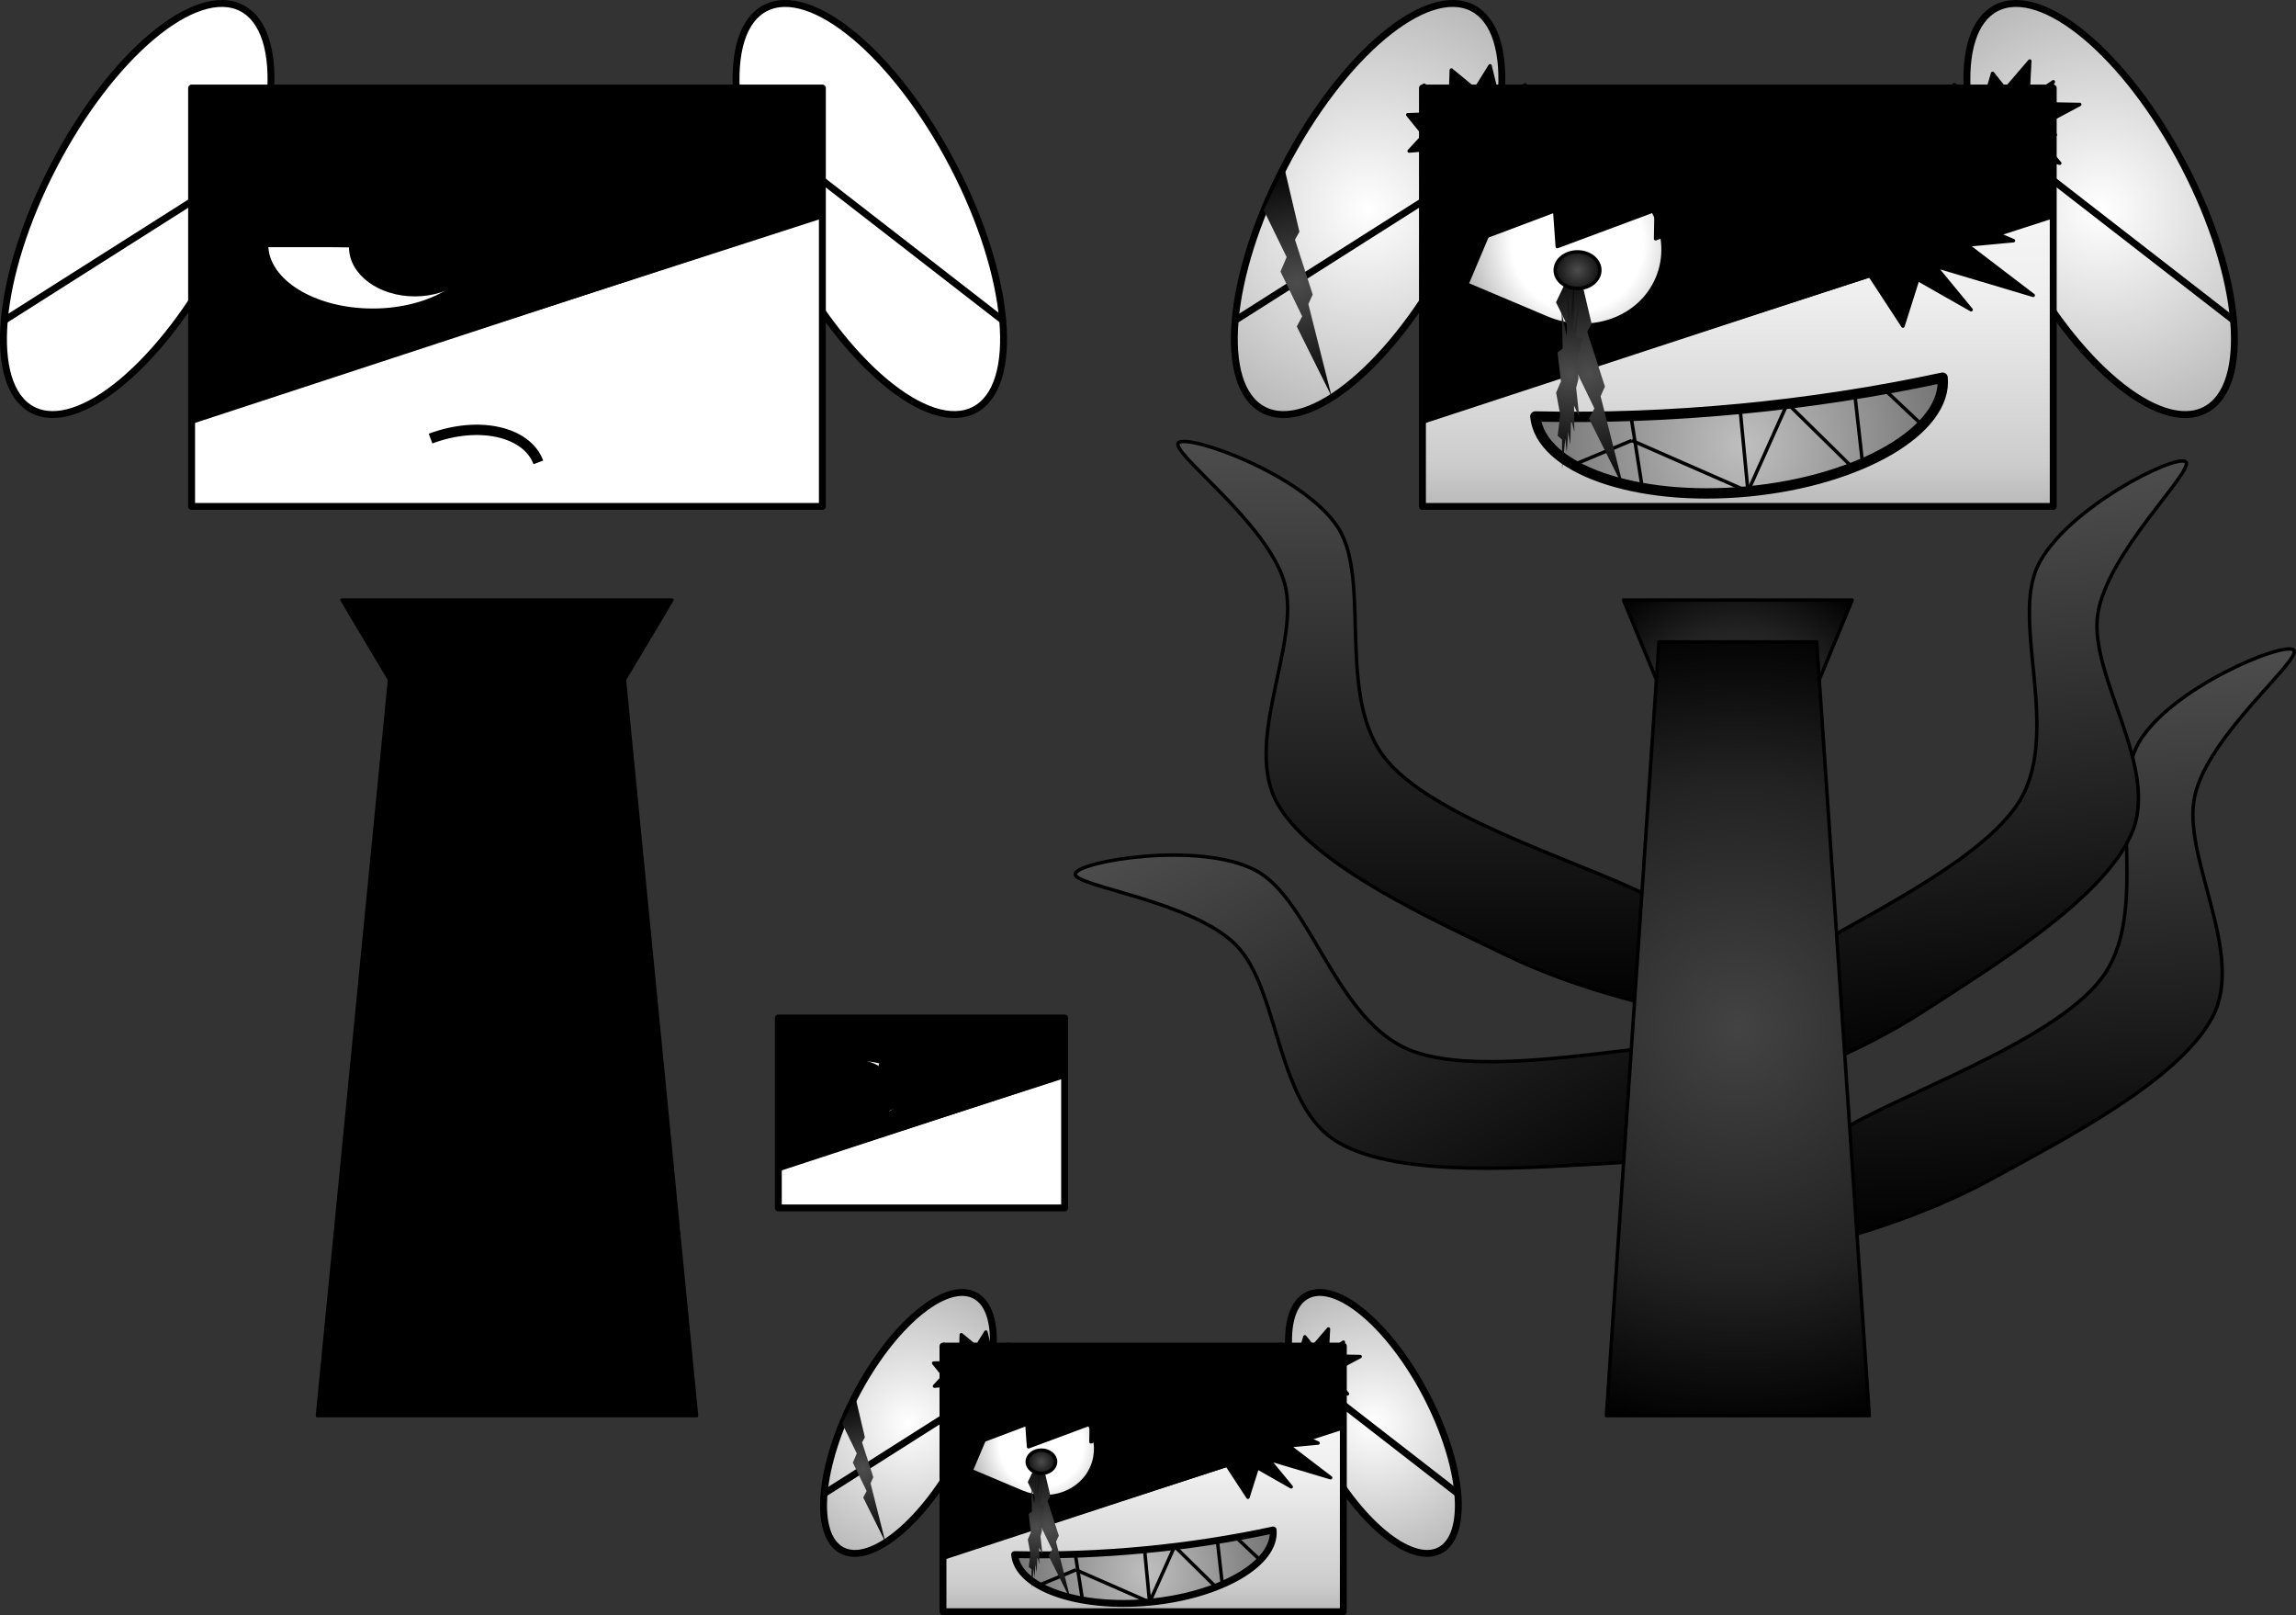 <svg version="1.1" xmlns="http://www.w3.org/2000/svg" xmlns:xlink="http://www.w3.org/1999/xlink" width="665.073" height="467.724" viewBox="0,0,665.073,467.724"><rect x="0" y="0" width="665.073" height="467.724" fill="#333333" stroke="none"/><defs><linearGradient x1="609.3" y1="159.047" x2="617.831" y2="324.804" gradientUnits="userSpaceOnUse" id="color-1"><stop offset="0" stop-color="#4d4d4d"/><stop offset="1" stop-color="#000000"/></linearGradient><linearGradient x1="255.918" y1="223.951" x2="336.265" y2="369.177" gradientUnits="userSpaceOnUse" id="color-2"><stop offset="0" stop-color="#4d4d4d"/><stop offset="1" stop-color="#000000"/></linearGradient><linearGradient x1="577.986" y1="104.531" x2="598.634" y2="269.225" gradientUnits="userSpaceOnUse" id="color-3"><stop offset="0" stop-color="#4d4d4d"/><stop offset="1" stop-color="#000000"/></linearGradient><linearGradient x1="285.968" y1="99.058" x2="285.967" y2="265.031" gradientUnits="userSpaceOnUse" id="color-4"><stop offset="0" stop-color="#4d4d4d"/><stop offset="1" stop-color="#000000"/></linearGradient><radialGradient cx="553.26" cy="31.738" r="71.018" fx="553.26" fy="31.738" gradientUnits="userSpaceOnUse" id="color-5"><stop offset="0" stop-color="#ffffff"/><stop offset="1" stop-color="#b3b3b3"/></radialGradient><radialGradient cx="341.062" cy="31.738" r="71.018" fx="341.062" fy="31.738" gradientUnits="userSpaceOnUse" id="color-6"><stop offset="0" stop-color="#ffffff"/><stop offset="1" stop-color="#b3b3b3"/></radialGradient><radialGradient cx="448.166" cy="185.016" r="51.969" fx="448.166" fy="185.016" gradientUnits="userSpaceOnUse" id="color-7"><stop offset="0" stop-color="#434343"/><stop offset="0.61" stop-color="#222222"/><stop offset="1" stop-color="#000000"/></radialGradient><radialGradient cx="448.166" cy="269.13" r="118.33" fx="448.166" fy="269.13" gradientUnits="userSpaceOnUse" id="color-8"><stop offset="0" stop-color="#434343"/><stop offset="0.61" stop-color="#222222"/><stop offset="1" stop-color="#000000"/></radialGradient><linearGradient x1="356.808" y1="-3.303" x2="356.808" y2="117.864" gradientUnits="userSpaceOnUse" id="color-9"><stop offset="0" stop-color="#ffffff"/><stop offset="0.49" stop-color="#efefef"/><stop offset="0.9" stop-color="#cccccc"/><stop offset="1" stop-color="#b9b9b9"/><stop offset="1" stop-color="#737373"/></linearGradient><radialGradient cx="401.731" cy="42.056" r="34.037" fx="401.731" fy="42.056" gradientUnits="userSpaceOnUse" id="color-10"><stop offset="0" stop-color="#ffffff"/><stop offset="0.56" stop-color="#ffffff"/><stop offset="1" stop-color="#b3b3b3"/></radialGradient><radialGradient cx="320.342" cy="53.012" r="34.482" fx="320.342" fy="53.012" gradientUnits="userSpaceOnUse" id="color-11"><stop offset="0" stop-color="#4d4d4d"/><stop offset="1" stop-color="#000000"/></radialGradient><radialGradient cx="449.797" cy="99.855" r="60.822" fx="449.797" fy="99.855" gradientUnits="userSpaceOnUse" id="color-12"><stop offset="0" stop-color="#bfbfbf"/><stop offset="1" stop-color="#737373"/></radialGradient><radialGradient cx="404.992" cy="79.676" r="34.482" fx="404.992" fy="79.676" gradientUnits="userSpaceOnUse" id="color-13"><stop offset="0" stop-color="#4d4d4d"/><stop offset="1" stop-color="#000000"/></radialGradient><radialGradient cx="399.348" cy="79.675" r="27.577" fx="399.348" fy="79.675" gradientUnits="userSpaceOnUse" id="color-14"><stop offset="0" stop-color="#4d4d4d"/><stop offset="1" stop-color="#000000"/></radialGradient><radialGradient cx="401.732" cy="49.447" r="8.357" fx="401.732" fy="49.447" gradientUnits="userSpaceOnUse" id="color-15"><stop offset="0" stop-color="#4d4d4d"/><stop offset="1" stop-color="#000000"/></radialGradient><radialGradient cx="342.609" cy="383.271" r="45.076" fx="342.609" fy="383.271" gradientUnits="userSpaceOnUse" id="color-16"><stop offset="0" stop-color="#ffffff"/><stop offset="1" stop-color="#b3b3b3"/></radialGradient><radialGradient cx="207.925" cy="383.271" r="45.076" fx="207.925" fy="383.271" gradientUnits="userSpaceOnUse" id="color-17"><stop offset="0" stop-color="#ffffff"/><stop offset="1" stop-color="#b3b3b3"/></radialGradient><linearGradient x1="217.919" y1="361.03" x2="217.919" y2="437.936" gradientUnits="userSpaceOnUse" id="color-18"><stop offset="0" stop-color="#ffffff"/><stop offset="0.49" stop-color="#efefef"/><stop offset="0.9" stop-color="#cccccc"/><stop offset="1" stop-color="#b9b9b9"/><stop offset="1" stop-color="#737373"/></linearGradient><radialGradient cx="246.432" cy="389.82" r="21.604" fx="246.432" fy="389.82" gradientUnits="userSpaceOnUse" id="color-19"><stop offset="0" stop-color="#ffffff"/><stop offset="0.56" stop-color="#ffffff"/><stop offset="1" stop-color="#b3b3b3"/></radialGradient><radialGradient cx="194.773" cy="396.773" r="21.886" fx="194.773" fy="396.773" gradientUnits="userSpaceOnUse" id="color-20"><stop offset="0" stop-color="#4d4d4d"/><stop offset="1" stop-color="#000000"/></radialGradient><radialGradient cx="276.94" cy="426.506" r="38.604" fx="276.94" fy="426.506" gradientUnits="userSpaceOnUse" id="color-21"><stop offset="0" stop-color="#bfbfbf"/><stop offset="1" stop-color="#737373"/></radialGradient><radialGradient cx="248.502" cy="413.697" r="21.886" fx="248.502" fy="413.697" gradientUnits="userSpaceOnUse" id="color-22"><stop offset="0" stop-color="#4d4d4d"/><stop offset="1" stop-color="#000000"/></radialGradient><radialGradient cx="244.92" cy="413.697" r="17.504" fx="244.92" fy="413.697" gradientUnits="userSpaceOnUse" id="color-23"><stop offset="0" stop-color="#4d4d4d"/><stop offset="1" stop-color="#000000"/></radialGradient><radialGradient cx="246.433" cy="394.511" r="5.304" fx="246.433" fy="394.511" gradientUnits="userSpaceOnUse" id="color-24"><stop offset="0" stop-color="#4d4d4d"/><stop offset="1" stop-color="#000000"/></radialGradient></defs><g transform="translate(55.229,28.788)"><g data-paper-data="{&quot;isPaintingLayer&quot;:true}" fill-rule="evenodd" stroke-miterlimit="10" stroke-dasharray="" stroke-dashoffset="0" style="mix-blend-mode: normal"><path d="M457.899,318.524c2.13,-5.545 3.038,-8.461 18.948,-19.094c15.911,-10.633 61.935,-25.836 76.516,-44.705c14.581,-18.869 1.671,-52.63 10.97,-68.51c9.299,-15.88 42.125,-29.347 44.824,-26.768c2.7,2.579 -24.707,24.524 -28.627,42.24c-3.92,17.717 14.878,45.59 5.108,64.06c-9.77,18.471 -43.465,35.605 -63.728,46.764c-20.262,11.159 -47.178,19.189 -57.846,20.191c-10.669,1.002 -8.296,-8.633 -6.166,-14.179z" fill="url(#color-1)" stroke="none" stroke-width="1" stroke-linecap="square" stroke-linejoin="miter"/><path d="M457.899,318.524c2.13,-5.545 3.038,-8.461 18.948,-19.094c15.911,-10.633 61.935,-25.836 76.516,-44.705c14.581,-18.869 1.671,-52.63 10.97,-68.51c9.299,-15.88 42.125,-29.347 44.824,-26.768c2.7,2.579 -24.707,24.524 -28.627,42.24c-3.92,17.717 14.878,45.59 5.108,64.06c-9.77,18.471 -43.465,35.605 -63.728,46.764c-20.262,11.159 -47.178,19.189 -57.846,20.191c-10.669,1.002 -8.296,-8.633 -6.166,-14.179z" fill="none" stroke="#000000" stroke-width="1" stroke-linecap="butt" stroke-linejoin="round"/><path d="M468.72,279.333c4.739,3.582 11.844,10.508 2.258,15.295c-9.587,4.787 -36.679,12.193 -59.778,13.426c-23.098,1.234 -60.758,4.493 -78.812,-6.025c-18.054,-10.518 -16.825,-44.114 -29.514,-57.083c-12.69,-12.969 -47.552,-17.117 -46.623,-20.733c0.929,-3.616 35.912,-9.529 52.198,-0.962c16.286,8.567 23.166,44.05 45.515,52.364c22.349,8.314 69.455,-3.1 88.581,-2.481c19.126,0.619 21.437,2.615 26.176,6.197z" fill="url(#color-2)" stroke="none" stroke-width="1" stroke-linecap="square" stroke-linejoin="miter"/><path d="M468.72,279.333c4.739,3.582 11.844,10.508 2.258,15.295c-9.587,4.787 -36.679,12.193 -59.778,13.426c-23.098,1.234 -60.758,4.493 -78.812,-6.025c-18.054,-10.518 -16.825,-44.114 -29.514,-57.083c-12.69,-12.969 -47.552,-17.117 -46.623,-20.733c0.929,-3.616 35.912,-9.529 52.198,-0.962c16.286,8.567 23.166,44.05 45.515,52.364c22.349,8.314 69.455,-3.1 88.581,-2.481c19.126,0.619 21.437,2.615 26.176,6.197z" fill="none" stroke="#000000" stroke-width="1" stroke-linecap="butt" stroke-linejoin="round"/><path d="M438.663,274.673c1.719,-5.687 2.41,-8.661 17.5,-20.431c15.09,-11.77 59.879,-30.303 73.04,-50.19c13.161,-19.887 -2.187,-52.614 5.924,-69.133c8.112,-16.519 39.864,-32.354 42.746,-29.98c2.881,2.374 -22.846,26.268 -25.458,44.225c-2.612,17.957 18.177,44.38 9.786,63.517c-8.392,19.137 -40.743,38.694 -60.135,51.308c-19.392,12.614 -45.648,22.593 -56.215,24.374c-10.567,1.781 -8.907,-8.003 -7.188,-13.69z" fill="url(#color-3)" stroke="none" stroke-width="1" stroke-linecap="square" stroke-linejoin="miter"/><path d="M438.663,274.673c1.719,-5.687 2.41,-8.661 17.5,-20.431c15.09,-11.77 59.879,-30.303 73.04,-50.19c13.161,-19.887 -2.187,-52.614 5.924,-69.133c8.112,-16.519 39.864,-32.354 42.746,-29.98c2.881,2.374 -22.846,26.268 -25.458,44.225c-2.612,17.957 18.177,44.38 9.786,63.517c-8.392,19.137 -40.743,38.694 -60.135,51.308c-19.392,12.614 -45.648,22.593 -56.215,24.374c-10.567,1.781 -8.907,-8.003 -7.188,-13.69z" fill="none" stroke="#000000" stroke-width="1" stroke-linecap="butt" stroke-linejoin="round"/><path d="M445.362,250.539c2.413,5.428 5.277,14.929 -5.429,14.477c-10.706,-0.452 -37.998,-7.088 -58.806,-17.191c-20.809,-10.103 -55.339,-25.482 -66.045,-43.426c-10.706,-17.944 6.634,-46.745 1.809,-64.237c-4.825,-17.491 -33.323,-37.998 -30.759,-40.712c2.563,-2.714 36.037,9.048 46.14,24.428c10.103,15.38 -1.055,49.76 14.477,67.854c15.531,18.094 62.275,30.911 78.711,40.712c16.436,9.801 17.492,12.666 19.904,18.094z" fill="url(#color-4)" stroke="none" stroke-width="1" stroke-linecap="square" stroke-linejoin="miter"/><path d="M445.362,250.539c2.413,5.428 5.277,14.929 -5.429,14.477c-10.706,-0.452 -37.998,-7.088 -58.806,-17.191c-20.809,-10.103 -55.339,-25.482 -66.045,-43.426c-10.706,-17.944 6.634,-46.745 1.809,-64.237c-4.825,-17.491 -33.323,-37.998 -30.759,-40.712c2.563,-2.714 36.037,9.048 46.14,24.428c10.103,15.38 -1.055,49.76 14.477,67.854c15.531,18.094 62.275,30.911 78.711,40.712c16.436,9.801 17.492,12.666 19.904,18.094z" fill="none" stroke="#000000" stroke-width="1" stroke-linecap="butt" stroke-linejoin="round"/><path d="M227.026,89.909v0c-13.338,6.945 -37.718,-13.468 -54.455,-45.595v0c-8.037,-15.428 -13.201,-31.549 -14.355,-44.816c-1.154,-13.267 1.796,-22.595 8.201,-25.93v0c13.338,-6.945 37.718,13.468 54.455,45.595v0c16.736,32.127 19.491,63.801 6.153,70.746z" fill="#ffffff" stroke="none" stroke-width="1" stroke-linecap="square" stroke-linejoin="miter"/><path d="M227.026,89.909v0c-13.338,6.945 -37.718,-13.468 -54.455,-45.595v0c-8.037,-15.428 -13.201,-31.549 -14.355,-44.816c-1.154,-13.267 1.796,-22.595 8.201,-25.93v0c13.338,-6.945 37.718,13.468 54.455,45.595v0c16.736,32.127 19.491,63.801 6.153,70.746z" fill="none" stroke="#000000" stroke-width="2" stroke-linecap="butt" stroke-linejoin="round"/><path d="M235.227,63.979l-56.909,-44.149" fill-opacity="0" fill="#000000" stroke="none" stroke-width="1" stroke-linecap="square" stroke-linejoin="miter"/><path d="M235.227,63.979l-56.909,-44.149" fill="none" stroke="#000000" stroke-width="2" stroke-linecap="butt" stroke-linejoin="round"/><path d="M-39.627,19.163v0c16.736,-32.127 41.117,-52.54 54.455,-45.595v0c6.405,3.335 9.355,12.663 8.201,25.93c-1.154,13.267 -6.317,29.388 -14.355,44.816v0c-16.736,32.127 -41.117,52.54 -54.455,45.595v0c-13.338,-6.945 -10.583,-38.619 6.153,-70.746z" fill="#ffffff" stroke="none" stroke-width="1" stroke-linecap="square" stroke-linejoin="miter"/><path d="M-39.627,19.163v0c16.736,-32.127 41.117,-52.54 54.455,-45.595v0c6.405,3.335 9.355,12.663 8.201,25.93c-1.154,13.267 -6.317,29.388 -14.355,44.816v0c-16.736,32.127 -41.117,52.54 -54.455,45.595v0c-13.338,-6.945 -10.583,-38.619 6.153,-70.746z" fill="none" stroke="#000000" stroke-width="2" stroke-linecap="butt" stroke-linejoin="round"/><path d="M0.271,29.564l-54.253,34.415" fill-opacity="0" fill="#000000" stroke="none" stroke-width="1" stroke-linecap="square" stroke-linejoin="miter"/><path d="M0.271,29.564l-54.253,34.415" fill="none" stroke="#000000" stroke-width="2" stroke-linecap="butt" stroke-linejoin="round"/><path d="M139.408,144.978l-47.78,80.077l-47.78,-80.077z" fill="#000000" stroke="none" stroke-width="1" stroke-linecap="square" stroke-linejoin="miter"/><path d="M139.408,144.978l-47.78,80.077l-47.78,-80.077z" fill="none" stroke="#000000" stroke-width="1" stroke-linecap="butt" stroke-linejoin="round"/><path d="M146.538,381.167h-109.82l21.964,-224.075h65.892z" fill="#000000" stroke="none" stroke-width="1" stroke-linecap="square" stroke-linejoin="miter"/><path d="M146.538,381.167h-109.82l21.964,-224.075h65.892z" fill="none" stroke="#000000" stroke-width="1" stroke-linecap="butt" stroke-linejoin="round"/><path d="M0.27,-3.302h182.715v121.166h-182.715z" fill="#ffffff" stroke="none" stroke-width="1" stroke-linecap="square" stroke-linejoin="miter"/><path d="M0.27,-3.302h182.715v121.166h-182.715z" fill="none" stroke="#000000" stroke-width="2" stroke-linecap="butt" stroke-linejoin="round"/><path d="M0.102,93.535l182.648,-59.885" fill-opacity="0" fill="#000000" stroke="none" stroke-width="1" stroke-linecap="square" stroke-linejoin="miter"/><path d="M0.102,93.535l182.648,-59.885" fill="none" stroke="#000000" stroke-width="1" stroke-linecap="butt" stroke-linejoin="round"/><path d="M0.85,-3.181h181.892v36.836h-181.892z" fill="#000000" stroke="none" stroke-width="1" stroke-linecap="square" stroke-linejoin="miter"/><path d="M0.85,-3.181h181.892v36.836h-181.892z" fill="none" stroke="#000000" stroke-width="1" stroke-linecap="butt" stroke-linejoin="round"/><path d="M0.85,61.53l172.914,-55.817l9.112,28.245l-172.914,55.817z" fill="#000000" stroke="none" stroke-width="1" stroke-linecap="square" stroke-linejoin="miter"/><path d="M0.85,61.53l172.914,-55.817l9.112,28.245l-172.914,55.817z" fill="none" stroke="#000000" stroke-width="1" stroke-linecap="butt" stroke-linejoin="round"/><path d="M0.27,-3.181h93.257v65.5h-93.257z" fill="#000000" stroke="none" stroke-width="1" stroke-linecap="square" stroke-linejoin="miter"/><path d="M0.27,-3.181h93.257v65.5h-93.257z" fill="none" stroke="#000000" stroke-width="1" stroke-linecap="butt" stroke-linejoin="round"/><path d="M0.603,93.018l-0.118,-36.634l15.871,27.656z" fill="#000000" stroke="none" stroke-width="1" stroke-linecap="square" stroke-linejoin="miter"/><path d="M0.603,93.018l-0.118,-36.634l15.871,27.656z" fill="none" stroke="#000000" stroke-width="1" stroke-linecap="butt" stroke-linejoin="round"/><path d="M0.591,89.884l10.289,-3.379l0.925,2.808l-10.289,3.379z" fill="#000000" stroke="none" stroke-width="1" stroke-linecap="square" stroke-linejoin="miter"/><path d="M0.591,89.884l10.289,-3.379l0.925,2.808l-10.289,3.379z" fill="none" stroke="#000000" stroke-width="1" stroke-linecap="butt" stroke-linejoin="round"/><path d="M52.734,61.053v0c-16.987,0 -30.758,-8.506 -30.758,-18.998v0c0,-6.333 0,-12.665 0,-18.998c10.253,0 20.505,0 30.758,0c16.987,0 30.758,8.506 30.758,18.998v0c0,10.492 -13.771,18.998 -30.758,18.998z" fill="#ffffff" stroke="none" stroke-width="1" stroke-linecap="square" stroke-linejoin="miter"/><path d="M52.734,61.053v0c-16.987,0 -30.758,-8.506 -30.758,-18.998v0c0,-6.333 0,-12.665 0,-18.998c10.253,0 20.505,0 30.758,0c16.987,0 30.758,8.506 30.758,18.998v0c0,10.492 -13.771,18.998 -30.758,18.998z" fill="none" stroke="#000000" stroke-width="1" stroke-linecap="butt" stroke-linejoin="round"/><path d="M46.363,42.806v0c0,-7.586 8.314,-13.736 18.569,-13.736v0c10.255,0 18.569,6.15 18.569,13.736v0c0,7.586 -8.314,13.736 -18.569,13.736v0c-10.255,0 -18.569,-6.15 -18.569,-13.736z" fill="#000000" stroke="none" stroke-width="1" stroke-linecap="square" stroke-linejoin="miter"/><path d="M46.363,42.806v0c0,-7.586 8.314,-13.736 18.569,-13.736v0c10.255,0 18.569,6.15 18.569,13.736v0c0,7.586 -8.314,13.736 -18.569,13.736v0c-10.255,0 -18.569,-6.15 -18.569,-13.736z" fill="none" stroke="#000000" stroke-width="1" stroke-linecap="butt" stroke-linejoin="round"/><path d="M21.976,42.055l61.533,0.757" fill-opacity="0" fill="#000000" stroke="none" stroke-width="1" stroke-linecap="square" stroke-linejoin="miter"/><path d="M21.976,42.055l61.533,0.757" fill="none" stroke="#000000" stroke-width="1" stroke-linecap="butt" stroke-linejoin="round"/><path d="M21.976,23.057h26.572v0c14.675,0 26.572,4.305 26.572,9.617c0,5.311 -11.897,9.617 -26.572,9.617h-26.572z" fill="#000000" stroke="none" stroke-width="1" stroke-linecap="square" stroke-linejoin="miter"/><path d="M21.976,23.057h26.572v0c14.675,0 26.572,4.305 26.572,9.617c0,5.311 -11.897,9.617 -26.572,9.617h-26.572z" fill="none" stroke="#000000" stroke-width="1" stroke-linecap="butt" stroke-linejoin="round"/><path d="M72.386,34.863v0c-4.684,-3.422 -7.755,-7.189 -6.859,-8.415v0c0.43,-0.589 1.737,-0.5 3.631,0.245c1.895,0.746 4.223,2.088 6.473,3.731v0c4.684,3.422 7.755,7.189 6.859,8.415v0c-0.43,0.589 -1.737,0.5 -3.631,-0.245c-1.895,-0.746 -4.223,-2.088 -6.473,-3.731z" fill="#000000" stroke="none" stroke-width="1" stroke-linecap="square" stroke-linejoin="miter"/><path d="M72.386,34.863v0c-4.684,-3.422 -7.755,-7.189 -6.859,-8.415v0c0.43,-0.589 1.737,-0.5 3.631,0.245c1.895,0.746 4.223,2.088 6.473,3.731v0c4.684,3.422 7.755,7.189 6.859,8.415v0c-0.43,0.589 -1.737,0.5 -3.631,-0.245c-1.895,-0.746 -4.223,-2.088 -6.473,-3.731z" fill="none" stroke="#000000" stroke-width="1" stroke-linecap="butt" stroke-linejoin="round"/><path d="M73.664,30.196v0c-3.101,-1.908 -5.461,-3.707 -5.271,-4.018v0c0.091,-0.149 0.771,0.071 1.888,0.614c1.118,0.542 2.582,1.362 4.072,2.278v0c3.101,1.908 5.461,3.707 5.271,4.018v0c-0.091,0.149 -0.771,-0.071 -1.888,-0.614c-1.118,-0.542 -2.582,-1.362 -4.072,-2.278z" fill="#000000" stroke="none" stroke-width="1" stroke-linecap="square" stroke-linejoin="miter"/><path d="M73.664,30.196v0c-3.101,-1.908 -5.461,-3.707 -5.271,-4.018v0c0.091,-0.149 0.771,0.071 1.888,0.614c1.118,0.542 2.582,1.362 4.072,2.278v0c3.101,1.908 5.461,3.707 5.271,4.018v0c-0.091,0.149 -0.771,-0.071 -1.888,-0.614c-1.118,-0.542 -2.582,-1.362 -4.072,-2.278z" fill="none" stroke="#000000" stroke-width="1" stroke-linecap="butt" stroke-linejoin="round"/><path d="M78.833,34.266v0c0,-0.645 0.38,-1.168 0.849,-1.168v0c0.225,0 0.441,0.123 0.6,0.342c0.159,0.219 0.249,0.516 0.249,0.826v0c0,0.645 -0.38,1.168 -0.849,1.168v0c-0.469,0 -0.849,-0.523 -0.849,-1.168z" fill="#000000" stroke="none" stroke-width="1" stroke-linecap="square" stroke-linejoin="miter"/><path d="M69.488,98.22v0c13.867,-5.204 27.849,-2.122 31.229,6.885l-25.109,9.423z" fill-opacity="0" fill="#000000" stroke="none" stroke-width="1" stroke-linecap="square" stroke-linejoin="miter"/><path d="M69.488,98.22v0c13.867,-5.204 27.849,-2.122 31.229,6.885" fill-opacity="0" fill="#000000" stroke="none" stroke-width="1" stroke-linecap="square" stroke-linejoin="miter"/><path d="M69.488,98.22v0c13.867,-5.204 27.849,-2.122 31.229,6.885" fill="none" stroke="#000000" stroke-width="3" stroke-linecap="butt" stroke-linejoin="round"/><path d="M583.564,89.909v0c-13.338,6.945 -37.718,-13.468 -54.455,-45.595v0c-8.037,-15.428 -13.201,-31.549 -14.355,-44.816c-1.154,-13.267 1.796,-22.595 8.201,-25.93v0c13.338,-6.945 37.718,13.468 54.455,45.595v0c16.736,32.127 19.491,63.801 6.153,70.746z" fill="url(#color-5)" stroke="none" stroke-width="1" stroke-linecap="square" stroke-linejoin="miter"/><path d="M583.564,89.909v0c-13.338,6.945 -37.718,-13.468 -54.455,-45.595v0c-8.037,-15.428 -13.201,-31.549 -14.355,-44.816c-1.154,-13.267 1.796,-22.595 8.201,-25.93v0c13.338,-6.945 37.718,13.468 54.455,45.595v0c16.736,32.127 19.491,63.801 6.153,70.746z" fill="none" stroke="#000000" stroke-width="2" stroke-linecap="butt" stroke-linejoin="round"/><path d="M534.856,19.83l56.909,44.149" fill-opacity="0" fill="#000000" stroke="none" stroke-width="1" stroke-linecap="square" stroke-linejoin="miter"/><path d="M534.856,19.83l56.909,44.149" fill="none" stroke="#000000" stroke-width="2" stroke-linecap="butt" stroke-linejoin="round"/><path d="M316.911,19.163v0c16.736,-32.127 41.117,-52.54 54.455,-45.595v0c6.405,3.335 9.355,12.663 8.201,25.93c-1.154,13.267 -6.317,29.388 -14.355,44.816v0c-16.736,32.127 -41.117,52.54 -54.455,45.595v0c-13.338,-6.945 -10.583,-38.619 6.153,-70.746z" fill="url(#color-6)" stroke="none" stroke-width="1" stroke-linecap="square" stroke-linejoin="miter"/><path d="M316.911,19.163v0c16.736,-32.127 41.117,-52.54 54.455,-45.595v0c6.405,3.335 9.355,12.663 8.201,25.93c-1.154,13.267 -6.317,29.388 -14.355,44.816v0c-16.736,32.127 -41.117,52.54 -54.455,45.595v0c-13.338,-6.945 -10.583,-38.619 6.153,-70.746z" fill="none" stroke="#000000" stroke-width="2" stroke-linecap="butt" stroke-linejoin="round"/><path d="M302.556,63.979l54.253,-34.415" fill-opacity="0" fill="#000000" stroke="none" stroke-width="1" stroke-linecap="square" stroke-linejoin="miter"/><path d="M302.556,63.979l54.253,-34.415" fill="none" stroke="#000000" stroke-width="2" stroke-linecap="butt" stroke-linejoin="round"/><path d="M481.297,144.978l-33.131,80.077l-33.131,-80.077z" fill="url(#color-7)" stroke="none" stroke-width="1" stroke-linecap="square" stroke-linejoin="miter"/><path d="M481.297,144.978l-33.131,80.077l-33.131,-80.077z" fill="none" stroke="#000000" stroke-width="1" stroke-linecap="butt" stroke-linejoin="round"/><path d="M486.241,381.167h-76.149l15.23,-224.075h45.69z" fill="url(#color-8)" stroke="none" stroke-width="1" stroke-linecap="square" stroke-linejoin="miter"/><path d="M486.241,381.167h-76.149l15.23,-224.075h45.69z" fill="none" stroke="#000000" stroke-width="1" stroke-linecap="butt" stroke-linejoin="round"/><path d="M356.808,-3.302h182.715v121.166h-182.715z" fill="url(#color-9)" stroke="none" stroke-width="1" stroke-linecap="square" stroke-linejoin="miter"/><path d="M356.808,-3.302h182.715v121.166h-182.715z" fill="none" stroke="#000000" stroke-width="2" stroke-linecap="butt" stroke-linejoin="round"/><path d="M356.64,93.535l182.648,-59.885" fill-opacity="0" fill="#000000" stroke="none" stroke-width="1" stroke-linecap="square" stroke-linejoin="miter"/><path d="M356.64,93.535l182.648,-59.885" fill="none" stroke="#000000" stroke-width="1" stroke-linecap="butt" stroke-linejoin="round"/><path d="M357.388,-3.181h181.892v36.836h-181.892z" fill="#000000" stroke="none" stroke-width="1" stroke-linecap="square" stroke-linejoin="miter"/><path d="M357.388,-3.181h181.892v36.836h-181.892z" fill="none" stroke="#000000" stroke-width="1" stroke-linecap="butt" stroke-linejoin="round"/><path d="M357.388,61.53l172.914,-55.817l9.112,28.245l-172.914,55.817z" fill="#000000" stroke="none" stroke-width="1" stroke-linecap="square" stroke-linejoin="miter"/><path d="M357.388,61.53l172.914,-55.817l9.112,28.245l-172.914,55.817z" fill="none" stroke="#000000" stroke-width="1" stroke-linecap="butt" stroke-linejoin="round"/><path d="M356.808,-3.181h93.257v65.5h-93.257z" fill="#000000" stroke="none" stroke-width="1" stroke-linecap="square" stroke-linejoin="miter"/><path d="M356.808,-3.181h93.257v65.5h-93.257z" fill="none" stroke="#000000" stroke-width="1" stroke-linecap="butt" stroke-linejoin="round"/><path d="M357.142,93.018l-0.118,-36.634l15.871,27.656z" fill="#000000" stroke="none" stroke-width="1" stroke-linecap="square" stroke-linejoin="miter"/><path d="M357.142,93.018l-0.118,-36.634l15.871,27.656z" fill="none" stroke="#000000" stroke-width="1" stroke-linecap="butt" stroke-linejoin="round"/><path d="M357.13,89.884l10.289,-3.379l0.925,2.808l-10.289,3.379z" fill="#000000" stroke="none" stroke-width="1" stroke-linecap="square" stroke-linejoin="miter"/><path d="M357.13,89.884l10.289,-3.379l0.925,2.808l-10.289,3.379z" fill="none" stroke="#000000" stroke-width="1" stroke-linecap="butt" stroke-linejoin="round"/><path d="M424.824,51.805v0c-4.949,11.713 -19.299,16.843 -32.053,11.458v0c-7.697,-3.25 -15.394,-6.501 -23.092,-9.751c2.987,-7.07 5.974,-14.139 8.961,-21.209c4.949,-11.713 19.299,-16.843 32.053,-11.458v0c12.753,5.385 19.08,19.247 14.131,30.96z" fill="url(#color-10)" stroke="none" stroke-width="1" stroke-linecap="square" stroke-linejoin="miter"/><path d="M424.824,51.805v0c-4.949,11.713 -19.299,16.843 -32.053,11.458v0c-7.697,-3.25 -15.394,-6.501 -23.092,-9.751c2.987,-7.07 5.974,-14.139 8.961,-21.209c4.949,-11.713 19.299,-16.843 32.053,-11.458v0c12.753,5.385 19.08,19.247 14.131,30.96z" fill="none" stroke="#000000" stroke-width="1" stroke-linecap="butt" stroke-linejoin="round"/><path d="M364.297,10.63l30.819,1.435l-0.29,6.781l29.388,-3.79l0.299,7.131l45.122,0.532l-45.289,17.635l0.152,-8.4l-28.634,10.664l-0.746,-10.354l-30.121,11.326z" fill="#000000" stroke="none" stroke-width="1" stroke-linecap="square" stroke-linejoin="miter"/><path d="M364.297,10.63l30.819,1.435l-0.29,6.781l29.388,-3.79l0.299,7.131l45.122,0.532l-45.289,17.635l0.152,-8.4l-28.634,10.664l-0.746,-10.354l-30.121,11.326z" fill="none" stroke="#000000" stroke-width="1" stroke-linecap="butt" stroke-linejoin="round"/><path d="M316.774,19.705l4.395,18.624l-1.286,2.292l5.136,15.886l-1.261,2.765l6.722,26.698l-10.075,-20.199l1.562,-2.961l-6.281,-12.948l1.784,-4.198l-6.627,-13.581z" fill="url(#color-11)" stroke="none" stroke-width="1" stroke-linecap="square" stroke-linejoin="miter"/><path d="M507.48,80.586v0c1.439,15.088 -23.803,29.834 -56.38,32.935c-32.577,3.101 -60.152,-6.616 -61.592,-21.705v0c39.144,0.868 79.696,-2.992 117.971,-11.231z" fill="url(#color-12)" stroke="none" stroke-width="1" stroke-linecap="square" stroke-linejoin="miter"/><path d="M507.48,80.586v0c1.439,15.088 -23.803,29.834 -56.38,32.935c-32.577,3.101 -60.152,-6.616 -61.592,-21.705v0c39.144,0.868 79.696,-2.992 117.971,-11.231z" fill="none" stroke="#000000" stroke-width="3" stroke-linecap="butt" stroke-linejoin="round"/><path d="M420.497,112.575l-3.262,-20.696" fill-opacity="0" fill="#000000" stroke="none" stroke-width="1" stroke-linecap="square" stroke-linejoin="miter"/><path d="M420.497,112.575l-3.262,-20.696" fill="none" stroke="#000000" stroke-width="1" stroke-linecap="butt" stroke-linejoin="round"/><path d="M448.82,89.616l2.286,23.907" fill-opacity="0" fill="#000000" stroke="none" stroke-width="1" stroke-linecap="square" stroke-linejoin="miter"/><path d="M448.82,89.616l2.286,23.907" fill="none" stroke="#000000" stroke-width="1" stroke-linecap="butt" stroke-linejoin="round"/><path d="M484.244,104.956l-2.202,-19.569" fill-opacity="0" fill="#000000" stroke="none" stroke-width="1" stroke-linecap="square" stroke-linejoin="miter"/><path d="M484.244,104.956l-2.202,-19.569" fill="none" stroke="#000000" stroke-width="1" stroke-linecap="butt" stroke-linejoin="round"/><path d="M400.573,105.817l16.863,-7.044" fill-opacity="0" fill="#000000" stroke="none" stroke-width="1" stroke-linecap="square" stroke-linejoin="miter"/><path d="M400.573,105.817l16.863,-7.044" fill="none" stroke="#000000" stroke-width="1" stroke-linecap="butt" stroke-linejoin="round"/><path d="M417.433,98.762l33.675,14.761" fill-opacity="0" fill="#000000" stroke="none" stroke-width="1" stroke-linecap="square" stroke-linejoin="miter"/><path d="M417.433,98.762l33.675,14.761" fill="none" stroke="#000000" stroke-width="1" stroke-linecap="butt" stroke-linejoin="round"/><path d="M462.835,87.327l-11.735,26.193" fill-opacity="0" fill="#000000" stroke="none" stroke-width="1" stroke-linecap="square" stroke-linejoin="miter"/><path d="M462.835,87.327l-11.735,26.193" fill="none" stroke="#000000" stroke-width="1" stroke-linecap="butt" stroke-linejoin="round"/><path d="M463.395,88.906l18.645,18.325" fill-opacity="0" fill="#000000" stroke="none" stroke-width="1" stroke-linecap="square" stroke-linejoin="miter"/><path d="M463.395,88.906l18.645,18.325" fill="none" stroke="#000000" stroke-width="1" stroke-linecap="butt" stroke-linejoin="round"/><path d="M501.983,94.694l-11.264,-10.609" fill-opacity="0" fill="#000000" stroke="none" stroke-width="1" stroke-linecap="square" stroke-linejoin="miter"/><path d="M501.983,94.694l-11.264,-10.609" fill="none" stroke="#000000" stroke-width="1" stroke-linecap="butt" stroke-linejoin="round"/><path d="M401.424,46.37l4.395,18.624l-1.286,2.292l5.136,15.886l-1.261,2.765l6.722,26.698l-10.075,-20.199l1.562,-2.961l-6.281,-12.948l1.784,-4.198l-6.627,-13.581z" fill="url(#color-13)" stroke="none" stroke-width="1" stroke-linecap="square" stroke-linejoin="miter"/><path d="M399.583,63.345l1.181,-10.98l-0.094,14.608l1.235,-6.587l-0.577,8.496l1.852,0.286l-1.637,6.972l0.456,4.774l-0.67,2.579l0.886,8.4l-1.503,-3.242l0.107,7.637l-0.98,-3.629l-0.201,7.351l-0.617,-3.722l-0.416,5.922l-0.416,-4.013l-0.926,8.787l-0.04,-8.496l-1.249,-1.049l0.725,-6.208l-1.181,-6.304l1.396,-3.249l-0.98,-8.4l1.49,-1.146l-0.309,-10.6l1.436,6.972l0.416,-11.367z" fill="url(#color-14)" stroke="none" stroke-width="1" stroke-linecap="square" stroke-linejoin="miter"/><path d="M395.268,49.447v0c0,-2.925 2.894,-5.296 6.464,-5.296v0c3.57,0 6.464,2.371 6.464,5.296v0c0,2.925 -2.894,5.296 -6.464,5.296v0c-3.57,0 -6.464,-2.371 -6.464,-5.296z" fill="url(#color-15)" stroke="none" stroke-width="1" stroke-linecap="square" stroke-linejoin="miter"/><path d="M395.268,49.447v0c0,-2.925 2.894,-5.296 6.464,-5.296v0c3.57,0 6.464,2.371 6.464,5.296v0c0,2.925 -2.894,5.296 -6.464,5.296v0c-3.57,0 -6.464,-2.371 -6.464,-5.296z" fill="none" stroke="#000000" stroke-width="1" stroke-linecap="butt" stroke-linejoin="round"/><path d="M514.617,42.168l19.105,14.571l-28.389,-8.473l10.403,12.636l-15.461,-8.789l-4.283,13.533l-10.346,-15.811l-10.256,0.827l-3.697,-6.328l-18.215,2.073l9.365,-9.382l-15.155,-3.274l9.069,-5.309l-13.975,-5.403l8.523,-2.58l-10.749,-6.226l8.687,-0.938l-15.328,-11.521l16.701,4.23l4.564,-8.669l10.686,8.667l14.708,-5.373l3.55,12.046l18.405,-2.771l-0.755,11.621l21.358,3.363l-16.526,6.9l21.4,9.124z" fill="#000000" stroke="none" stroke-width="1" stroke-linecap="square" stroke-linejoin="miter"/><path d="M514.617,42.168l19.105,14.571l-28.389,-8.473l10.403,12.636l-15.461,-8.789l-4.283,13.533l-10.346,-15.811l-10.256,0.827l-3.697,-6.328l-18.215,2.073l9.365,-9.382l-15.155,-3.274l9.069,-5.309l-13.975,-5.403l8.523,-2.58l-10.749,-6.226l8.687,-0.938l-15.328,-11.521l16.701,4.23l4.564,-8.669l10.686,8.667l14.708,-5.373l3.55,12.046l18.405,-2.771l-0.755,11.621l21.358,3.363l-16.526,6.9l21.4,9.124z" fill="none" stroke="#000000" stroke-width="1" stroke-linecap="butt" stroke-linejoin="round"/><path d="M525.66,-2.897l7.068,-8.22l-0.563,10.937l7.396,-4.932l-3.456,6.361l11.087,0.214l-9.802,5.22l2.729,3.574l-4.014,1.931l5.303,6.289l-8.999,-2.427l0.641,5.717l-5.866,-2.717l-1.206,5.504l-3.696,-2.787l-2.489,4.434l-2.491,-3.005l-5.543,6.579l-0.238,-6.361l-7.476,-0.786l4.343,-4.648l-7.073,-4.72l8.358,-2.433l-5.868,-6.289l8.921,-0.858l-1.848,-7.936l8.598,5.22l2.489,-8.51z" fill="#000000" stroke="none" stroke-width="1" stroke-linecap="square" stroke-linejoin="miter"/><path d="M525.66,-2.897l7.068,-8.22l-0.563,10.937l7.396,-4.932l-3.456,6.361l11.087,0.214l-9.802,5.22l2.729,3.574l-4.014,1.931l5.303,6.289l-8.999,-2.427l0.641,5.717l-5.866,-2.717l-1.206,5.504l-3.696,-2.787l-2.489,4.434l-2.491,-3.005l-5.543,6.579l-0.238,-6.361l-7.476,-0.786l4.343,-4.648l-7.073,-4.72l8.358,-2.433l-5.868,-6.289l8.921,-0.858l-1.848,-7.936l8.598,5.22l2.489,-8.51z" fill="none" stroke="#000000" stroke-width="1" stroke-linecap="butt" stroke-linejoin="round"/><path d="M385.885,1.679l10.811,-0.814l-8.132,7.336l8.717,1.742l-6.942,2.054l7.689,7.991l-10.622,-3.241l-0.597,4.457l-4.204,-1.473l-0.697,8.197l-4.647,-8.08l-3.589,4.496l-2.227,-6.069l-4.745,3.038l-0.643,-4.584l-4.895,1.375l0.363,-3.886l-8.572,0.732l4.33,-4.666l-4.731,-5.842l6.358,-0.215l-1.664,-8.339l7.63,4.19l0.297,-8.597l6.914,5.702l4.305,-6.918l2.389,9.77l7.778,-4.257z" fill="#000000" stroke="none" stroke-width="1" stroke-linecap="square" stroke-linejoin="miter"/><path d="M385.885,1.679l10.811,-0.814l-8.132,7.336l8.717,1.742l-6.942,2.054l7.689,7.991l-10.622,-3.241l-0.597,4.457l-4.204,-1.473l-0.697,8.197l-4.647,-8.08l-3.589,4.496l-2.227,-6.069l-4.745,3.038l-0.643,-4.584l-4.895,1.375l0.363,-3.886l-8.572,0.732l4.33,-4.666l-4.731,-5.842l6.358,-0.215l-1.664,-8.339l7.63,4.19l0.297,-8.597l6.914,5.702l4.305,-6.918l2.389,9.77l7.778,-4.257z" fill="none" stroke="#000000" stroke-width="1" stroke-linecap="butt" stroke-linejoin="round"/><path d="M170.226,266.01h82.929v54.994h-82.929z" fill="#ffffff" stroke="none" stroke-width="1" stroke-linecap="square" stroke-linejoin="miter"/><path d="M170.226,266.01h82.929v54.994h-82.929z" fill="none" stroke="#000000" stroke-width="2" stroke-linecap="butt" stroke-linejoin="round"/><path d="M253.049,282.781l-82.899,27.18" fill-opacity="0" fill="#000000" stroke="none" stroke-width="1" stroke-linecap="square" stroke-linejoin="miter"/><path d="M253.049,282.781l-82.899,27.18" fill="none" stroke="#000000" stroke-width="1" stroke-linecap="butt" stroke-linejoin="round"/><path d="M170.49,266.064h82.555v16.719h-82.555z" fill="#000000" stroke="none" stroke-width="1" stroke-linecap="square" stroke-linejoin="miter"/><path d="M170.49,266.064h82.555v16.719h-82.555z" fill="none" stroke="#000000" stroke-width="1" stroke-linecap="butt" stroke-linejoin="round"/><path d="M170.49,295.435l78.481,-25.334l4.136,12.819l-78.481,25.334z" fill="#000000" stroke="none" stroke-width="1" stroke-linecap="square" stroke-linejoin="miter"/><path d="M170.49,295.435l78.481,-25.334l4.136,12.819l-78.481,25.334z" fill="none" stroke="#000000" stroke-width="1" stroke-linecap="butt" stroke-linejoin="round"/><path d="M170.226,266.064h42.327v29.729h-42.327z" fill="#000000" stroke="none" stroke-width="1" stroke-linecap="square" stroke-linejoin="miter"/><path d="M170.226,266.064h42.327v29.729h-42.327z" fill="none" stroke="#000000" stroke-width="1" stroke-linecap="butt" stroke-linejoin="round"/><path d="M170.378,309.727l-0.053,-16.627l7.203,12.552z" fill="#000000" stroke="none" stroke-width="1" stroke-linecap="square" stroke-linejoin="miter"/><path d="M170.378,309.727l-0.053,-16.627l7.203,12.552z" fill="none" stroke="#000000" stroke-width="1" stroke-linecap="butt" stroke-linejoin="round"/><path d="M170.372,308.304l4.67,-1.534l0.42,1.274l-4.67,1.534z" fill="#000000" stroke="none" stroke-width="1" stroke-linecap="square" stroke-linejoin="miter"/><path d="M170.372,308.304l4.67,-1.534l0.42,1.274l-4.67,1.534z" fill="none" stroke="#000000" stroke-width="1" stroke-linecap="butt" stroke-linejoin="round"/><path d="M194.038,295.218v0c-7.71,0 -13.96,-3.86 -13.96,-8.623v0c0,-2.874 0,-5.748 0,-8.623c4.653,0 9.307,0 13.96,0c7.71,0 13.96,3.86 13.96,8.623v0c0,4.762 -6.25,8.623 -13.96,8.623z" fill="#ffffff" stroke="none" stroke-width="1" stroke-linecap="square" stroke-linejoin="miter"/><path d="M194.038,295.218v0c-7.71,0 -13.96,-3.86 -13.96,-8.623v0c0,-2.874 0,-5.748 0,-8.623c4.653,0 9.307,0 13.96,0c7.71,0 13.96,3.86 13.96,8.623v0c0,4.762 -6.25,8.623 -13.96,8.623z" fill="none" stroke="#000000" stroke-width="1" stroke-linecap="butt" stroke-linejoin="round"/><path d="M191.147,286.937v0c0,-3.443 3.773,-6.234 8.428,-6.234v0c4.655,0 8.428,2.791 8.428,6.234v0c0,3.443 -3.773,6.234 -8.428,6.234v0c-4.655,0 -8.428,-2.791 -8.428,-6.234z" fill="#000000" stroke="none" stroke-width="1" stroke-linecap="square" stroke-linejoin="miter"/><path d="M208.006,286.939l-27.928,-0.343" fill-opacity="0" fill="#000000" stroke="none" stroke-width="1" stroke-linecap="square" stroke-linejoin="miter"/><path d="M208.006,286.939l-27.928,-0.343" fill="none" stroke="#000000" stroke-width="1" stroke-linecap="butt" stroke-linejoin="round"/><path d="M180.078,277.973h12.06v0c6.661,0 12.06,4.413 12.06,9.856c0,5.443 -5.4,9.856 -12.06,9.856h-12.06z" fill="#000000" stroke="none" stroke-width="1" stroke-linecap="square" stroke-linejoin="miter"/><path d="M202.958,283.332v0c-2.126,-1.553 -3.52,-3.263 -3.113,-3.819v0c0.195,-0.267 0.788,-0.227 1.648,0.111c0.86,0.338 1.917,0.948 2.938,1.693v0c2.126,1.553 3.52,3.263 3.113,3.819v0c-0.195,0.267 -0.788,0.227 -1.648,-0.111c-0.86,-0.338 -1.917,-0.948 -2.938,-1.693z" fill="#000000" stroke="none" stroke-width="1" stroke-linecap="square" stroke-linejoin="miter"/><path d="M202.958,283.332v0c-2.126,-1.553 -3.52,-3.263 -3.113,-3.819v0c0.195,-0.267 0.788,-0.227 1.648,0.111c0.86,0.338 1.917,0.948 2.938,1.693v0c2.126,1.553 3.52,3.263 3.113,3.819v0c-0.195,0.267 -0.788,0.227 -1.648,-0.111c-0.86,-0.338 -1.917,-0.948 -2.938,-1.693z" fill="none" stroke="#000000" stroke-width="1" stroke-linecap="butt" stroke-linejoin="round"/><path d="M203.538,281.213v0c-1.408,-0.866 -2.479,-1.683 -2.392,-1.824v0c0.041,-0.068 0.35,0.032 0.857,0.279c0.507,0.246 1.172,0.618 1.848,1.034v0c1.408,0.866 2.479,1.683 2.392,1.824v0c-0.041,0.068 -0.35,-0.032 -0.857,-0.279c-0.507,-0.246 -1.172,-0.618 -1.848,-1.034z" fill="#000000" stroke="none" stroke-width="1" stroke-linecap="square" stroke-linejoin="miter"/><path d="M203.538,281.213v0c-1.408,-0.866 -2.479,-1.683 -2.392,-1.824v0c0.041,-0.068 0.35,0.032 0.857,0.279c0.507,0.246 1.172,0.618 1.848,1.034v0c1.408,0.866 2.479,1.683 2.392,1.824v0c-0.041,0.068 -0.35,-0.032 -0.857,-0.279c-0.507,-0.246 -1.172,-0.618 -1.848,-1.034z" fill="none" stroke="#000000" stroke-width="1" stroke-linecap="butt" stroke-linejoin="round"/><path d="M205.884,283.061v0c0,-0.293 0.173,-0.53 0.385,-0.53v0c0.102,0 0.2,0.056 0.272,0.155c0.072,0.099 0.113,0.234 0.113,0.375v0c0,0.293 -0.173,0.53 -0.385,0.53v0c-0.213,0 -0.385,-0.237 -0.385,-0.53z" fill="#000000" stroke="none" stroke-width="1" stroke-linecap="square" stroke-linejoin="miter"/><path d="M201.642,312.088v0c6.294,-2.362 12.64,-0.963 14.174,3.125l-11.396,4.277z" fill-opacity="0" fill="#000000" stroke="none" stroke-width="1" stroke-linecap="square" stroke-linejoin="miter"/><path d="M201.642,312.088v0c6.294,-2.362 12.64,-0.963 14.174,3.125" fill-opacity="0" fill="#000000" stroke="none" stroke-width="1" stroke-linecap="square" stroke-linejoin="miter"/><path d="M361.844,420.192v0c-8.466,4.408 -23.94,-8.548 -34.563,-28.94v0c-5.101,-9.792 -8.379,-20.024 -9.111,-28.445c-0.732,-8.421 1.14,-14.341 5.205,-16.458v0c8.466,-4.408 23.94,8.548 34.563,28.94v0c10.623,20.391 12.371,40.495 3.906,44.903z" fill="url(#color-16)" stroke="none" stroke-width="1" stroke-linecap="square" stroke-linejoin="miter"/><path d="M361.844,420.192v0c-8.466,4.408 -23.94,-8.548 -34.563,-28.94v0c-5.101,-9.792 -8.379,-20.024 -9.111,-28.445c-0.732,-8.421 1.14,-14.341 5.205,-16.458v0c8.466,-4.408 23.94,8.548 34.563,28.94v0c10.623,20.391 12.371,40.495 3.906,44.903z" fill="none" stroke="#000000" stroke-width="2" stroke-linecap="butt" stroke-linejoin="round"/><path d="M330.928,375.712l36.121,28.022" fill-opacity="0" fill="#000000" stroke="none" stroke-width="1" stroke-linecap="square" stroke-linejoin="miter"/><path d="M330.928,375.712l36.121,28.022" fill="none" stroke="#000000" stroke-width="2" stroke-linecap="butt" stroke-linejoin="round"/><path d="M192.596,375.289v0c10.623,-20.391 26.097,-33.348 34.563,-28.94v0c4.065,2.117 5.938,8.037 5.205,16.458c-0.732,8.421 -4.01,18.653 -9.111,28.445v0c-10.623,20.391 -26.097,33.348 -34.563,28.94v0c-8.466,-4.408 -6.717,-24.512 3.906,-44.903z" fill="url(#color-17)" stroke="none" stroke-width="1" stroke-linecap="square" stroke-linejoin="miter"/><path d="M192.596,375.289v0c10.623,-20.391 26.097,-33.348 34.563,-28.94v0c4.065,2.117 5.938,8.037 5.205,16.458c-0.732,8.421 -4.01,18.653 -9.111,28.445v0c-10.623,20.391 -26.097,33.348 -34.563,28.94v0c-8.466,-4.408 -6.717,-24.512 3.906,-44.903z" fill="none" stroke="#000000" stroke-width="2" stroke-linecap="butt" stroke-linejoin="round"/><path d="M183.485,403.734l34.435,-21.843" fill-opacity="0" fill="#000000" stroke="none" stroke-width="1" stroke-linecap="square" stroke-linejoin="miter"/><path d="M183.485,403.734l34.435,-21.843" fill="none" stroke="#000000" stroke-width="2" stroke-linecap="butt" stroke-linejoin="round"/><path d="M217.919,361.03h115.972v76.905h-115.972z" fill="url(#color-18)" stroke="none" stroke-width="1" stroke-linecap="square" stroke-linejoin="miter"/><path d="M217.919,361.03h115.972v76.905h-115.972z" fill="none" stroke="#000000" stroke-width="2" stroke-linecap="butt" stroke-linejoin="round"/><path d="M217.812,422.494l115.929,-38.01" fill-opacity="0" fill="#000000" stroke="none" stroke-width="1" stroke-linecap="square" stroke-linejoin="miter"/><path d="M217.812,422.494l115.929,-38.01" fill="none" stroke="#000000" stroke-width="1" stroke-linecap="butt" stroke-linejoin="round"/><path d="M218.287,361.107h115.449v23.38h-115.449z" fill="#000000" stroke="none" stroke-width="1" stroke-linecap="square" stroke-linejoin="miter"/><path d="M218.287,361.107h115.449v23.38h-115.449z" fill="none" stroke="#000000" stroke-width="1" stroke-linecap="butt" stroke-linejoin="round"/><path d="M218.287,402.18l109.75,-35.427l5.784,17.927l-109.75,35.427z" fill="#000000" stroke="none" stroke-width="1" stroke-linecap="square" stroke-linejoin="miter"/><path d="M218.287,402.18l109.75,-35.427l5.784,17.927l-109.75,35.427z" fill="none" stroke="#000000" stroke-width="1" stroke-linecap="butt" stroke-linejoin="round"/><path d="M217.919,361.107h59.192v41.574h-59.192z" fill="#000000" stroke="none" stroke-width="1" stroke-linecap="square" stroke-linejoin="miter"/><path d="M217.919,361.107h59.192v41.574h-59.192z" fill="none" stroke="#000000" stroke-width="1" stroke-linecap="butt" stroke-linejoin="round"/><path d="M218.131,422.166l-0.075,-23.252l10.073,17.554z" fill="#000000" stroke="none" stroke-width="1" stroke-linecap="square" stroke-linejoin="miter"/><path d="M218.131,422.166l-0.075,-23.252l10.073,17.554z" fill="none" stroke="#000000" stroke-width="1" stroke-linecap="butt" stroke-linejoin="round"/><path d="M218.123,420.176l6.531,-2.145l0.587,1.782l-6.531,2.145z" fill="#000000" stroke="none" stroke-width="1" stroke-linecap="square" stroke-linejoin="miter"/><path d="M218.123,420.176l6.531,-2.145l0.587,1.782l-6.531,2.145z" fill="none" stroke="#000000" stroke-width="1" stroke-linecap="butt" stroke-linejoin="round"/><path d="M261.089,396.007v0c-3.141,7.435 -12.25,10.69 -20.344,7.272v0c-4.886,-2.063 -9.771,-4.126 -14.657,-6.189c1.896,-4.487 3.792,-8.974 5.688,-13.461c3.141,-7.435 12.25,-10.69 20.344,-7.272v0c8.095,3.418 12.11,12.216 8.969,19.651z" fill="url(#color-19)" stroke="none" stroke-width="1" stroke-linecap="square" stroke-linejoin="miter"/><path d="M261.089,396.007v0c-3.141,7.435 -12.25,10.69 -20.344,7.272v0c-4.886,-2.063 -9.771,-4.126 -14.657,-6.189c1.896,-4.487 3.792,-8.974 5.688,-13.461c3.141,-7.435 12.25,-10.69 20.344,-7.272v0c8.095,3.418 12.11,12.216 8.969,19.651z" fill="none" stroke="#000000" stroke-width="1" stroke-linecap="butt" stroke-linejoin="round"/><path d="M222.672,369.873l19.561,0.911l-0.184,4.304l18.653,-2.405l0.19,4.526l28.639,0.338l-28.746,11.193l0.096,-5.331l-18.174,6.768l-0.473,-6.572l-19.118,7.188z" fill="#000000" stroke="none" stroke-width="1" stroke-linecap="square" stroke-linejoin="miter"/><path d="M222.672,369.873l19.561,0.911l-0.184,4.304l18.653,-2.405l0.19,4.526l28.639,0.338l-28.746,11.193l0.096,-5.331l-18.174,6.768l-0.473,-6.572l-19.118,7.188z" fill="none" stroke="#000000" stroke-width="1" stroke-linecap="butt" stroke-linejoin="round"/><path d="M192.509,375.633l2.789,11.821l-0.816,1.455l3.26,10.083l-0.8,1.755l4.266,16.945l-6.395,-12.821l0.991,-1.879l-3.987,-8.218l1.132,-2.664l-4.206,-8.62z" fill="url(#color-20)" stroke="none" stroke-width="1" stroke-linecap="square" stroke-linejoin="miter"/><path d="M313.552,414.275v0c0.914,9.577 -15.108,18.936 -35.785,20.904c-20.677,1.968 -38.179,-4.199 -39.093,-13.776v0c24.845,0.551 50.584,-1.899 74.878,-7.128z" fill="url(#color-21)" stroke="none" stroke-width="1" stroke-linecap="square" stroke-linejoin="miter"/><path d="M313.552,414.275v0c0.914,9.577 -15.108,18.936 -35.785,20.904c-20.677,1.968 -38.179,-4.199 -39.093,-13.776v0c24.845,0.551 50.584,-1.899 74.878,-7.128z" fill="none" stroke="#000000" stroke-width="2" stroke-linecap="butt" stroke-linejoin="round"/><path d="M258.343,434.579l-2.07,-13.136" fill-opacity="0" fill="#000000" stroke="none" stroke-width="1" stroke-linecap="square" stroke-linejoin="miter"/><path d="M258.343,434.579l-2.07,-13.136" fill="none" stroke="#000000" stroke-width="1" stroke-linecap="butt" stroke-linejoin="round"/><path d="M276.32,420.006l1.451,15.174" fill-opacity="0" fill="#000000" stroke="none" stroke-width="1" stroke-linecap="square" stroke-linejoin="miter"/><path d="M276.32,420.006l1.451,15.174" fill="none" stroke="#000000" stroke-width="1" stroke-linecap="butt" stroke-linejoin="round"/><path d="M298.804,429.743l-1.398,-12.421" fill-opacity="0" fill="#000000" stroke="none" stroke-width="1" stroke-linecap="square" stroke-linejoin="miter"/><path d="M298.804,429.743l-1.398,-12.421" fill="none" stroke="#000000" stroke-width="1" stroke-linecap="butt" stroke-linejoin="round"/><path d="M245.697,430.289l10.703,-4.471" fill-opacity="0" fill="#000000" stroke="none" stroke-width="1" stroke-linecap="square" stroke-linejoin="miter"/><path d="M245.697,430.289l10.703,-4.471" fill="none" stroke="#000000" stroke-width="1" stroke-linecap="butt" stroke-linejoin="round"/><path d="M256.398,425.812l21.374,9.369" fill-opacity="0" fill="#000000" stroke="none" stroke-width="1" stroke-linecap="square" stroke-linejoin="miter"/><path d="M256.398,425.812l21.374,9.369" fill="none" stroke="#000000" stroke-width="1" stroke-linecap="butt" stroke-linejoin="round"/><path d="M285.216,418.554l-7.448,16.625" fill-opacity="0" fill="#000000" stroke="none" stroke-width="1" stroke-linecap="square" stroke-linejoin="miter"/><path d="M285.216,418.554l-7.448,16.625" fill="none" stroke="#000000" stroke-width="1" stroke-linecap="butt" stroke-linejoin="round"/><path d="M285.571,419.556l11.834,11.631" fill-opacity="0" fill="#000000" stroke="none" stroke-width="1" stroke-linecap="square" stroke-linejoin="miter"/><path d="M285.571,419.556l11.834,11.631" fill="none" stroke="#000000" stroke-width="1" stroke-linecap="butt" stroke-linejoin="round"/><path d="M310.063,423.229l-7.149,-6.733" fill-opacity="0" fill="#000000" stroke="none" stroke-width="1" stroke-linecap="square" stroke-linejoin="miter"/><path d="M310.063,423.229l-7.149,-6.733" fill="none" stroke="#000000" stroke-width="1" stroke-linecap="butt" stroke-linejoin="round"/><path d="M246.237,392.557l2.789,11.821l-0.816,1.455l3.26,10.083l-0.8,1.755l4.266,16.945l-6.395,-12.821l0.991,-1.879l-3.987,-8.218l1.132,-2.664l-4.206,-8.62z" fill="url(#color-22)" stroke="none" stroke-width="1" stroke-linecap="square" stroke-linejoin="miter"/><path d="M245.069,403.332l0.749,-6.969l-0.06,9.272l0.784,-4.181l-0.366,5.393l1.175,0.181l-1.039,4.425l0.289,3.03l-0.426,1.637l0.562,5.332l-0.954,-2.058l0.068,4.847l-0.622,-2.303l-0.128,4.666l-0.392,-2.363l-0.264,3.759l-0.264,-2.547l-0.588,5.577l-0.025,-5.393l-0.793,-0.666l0.46,-3.94l-0.75,-4.001l0.886,-2.062l-0.622,-5.332l0.946,-0.727l-0.196,-6.728l0.911,4.425l0.264,-7.214z" fill="url(#color-23)" stroke="none" stroke-width="1" stroke-linecap="square" stroke-linejoin="miter"/><path d="M242.33,394.511v0c0,-1.856 1.837,-3.361 4.103,-3.361v0c2.266,0 4.103,1.505 4.103,3.361v0c0,1.856 -1.837,3.361 -4.103,3.361v0c-2.266,0 -4.103,-1.505 -4.103,-3.361z" fill="url(#color-24)" stroke="none" stroke-width="1" stroke-linecap="square" stroke-linejoin="miter"/><path d="M242.33,394.511v0c0,-1.856 1.837,-3.361 4.103,-3.361v0c2.266,0 4.103,1.505 4.103,3.361v0c0,1.856 -1.837,3.361 -4.103,3.361v0c-2.266,0 -4.103,-1.505 -4.103,-3.361z" fill="none" stroke="#000000" stroke-width="1" stroke-linecap="butt" stroke-linejoin="round"/><path d="M318.082,389.891l12.126,9.248l-18.019,-5.378l6.603,8.02l-9.813,-5.579l-2.718,8.589l-6.567,-10.035l-6.51,0.525l-2.347,-4.017l-11.561,1.316l5.944,-5.955l-9.619,-2.078l5.756,-3.37l-8.87,-3.429l5.41,-1.637l-6.823,-3.952l5.514,-0.596l-9.729,-7.313l10.601,2.685l2.897,-5.502l6.782,5.501l9.335,-3.411l2.253,7.646l11.682,-1.759l-0.479,7.376l13.556,2.135l-10.489,4.38l13.583,5.791z" fill="#000000" stroke="none" stroke-width="1" stroke-linecap="square" stroke-linejoin="miter"/><path d="M318.082,389.891l12.126,9.248l-18.019,-5.378l6.603,8.02l-9.813,-5.579l-2.718,8.589l-6.567,-10.035l-6.51,0.525l-2.347,-4.017l-11.561,1.316l5.944,-5.955l-9.619,-2.078l5.756,-3.37l-8.87,-3.429l5.41,-1.637l-6.823,-3.952l5.514,-0.596l-9.729,-7.313l10.601,2.685l2.897,-5.502l6.782,5.501l9.335,-3.411l2.253,7.646l11.682,-1.759l-0.479,7.376l13.556,2.135l-10.489,4.38l13.583,5.791z" fill="none" stroke="#000000" stroke-width="1" stroke-linecap="butt" stroke-linejoin="round"/><path d="M325.091,361.288l4.486,-5.218l-0.357,6.942l4.694,-3.13l-2.193,4.037l7.037,0.136l-6.221,3.313l1.732,2.269l-2.548,1.226l3.366,3.992l-5.712,-1.54l0.407,3.629l-3.723,-1.724l-0.766,3.493l-2.346,-1.769l-1.58,2.814l-1.581,-1.907l-3.518,4.176l-0.151,-4.037l-4.745,-0.499l2.757,-2.95l-4.489,-2.996l5.305,-1.544l-3.725,-3.992l5.662,-0.544l-1.173,-5.037l5.457,3.313l1.58,-5.401z" fill="#000000" stroke="none" stroke-width="1" stroke-linecap="square" stroke-linejoin="miter"/><path d="M325.091,361.288l4.486,-5.218l-0.357,6.942l4.694,-3.13l-2.193,4.037l7.037,0.136l-6.221,3.313l1.732,2.269l-2.548,1.226l3.366,3.992l-5.712,-1.54l0.407,3.629l-3.723,-1.724l-0.766,3.493l-2.346,-1.769l-1.58,2.814l-1.581,-1.907l-3.518,4.176l-0.151,-4.037l-4.745,-0.499l2.757,-2.95l-4.489,-2.996l5.305,-1.544l-3.725,-3.992l5.662,-0.544l-1.173,-5.037l5.457,3.313l1.58,-5.401z" fill="none" stroke="#000000" stroke-width="1" stroke-linecap="butt" stroke-linejoin="round"/><path d="M236.374,364.192l6.862,-0.517l-5.161,4.656l5.533,1.106l-4.406,1.304l4.88,5.072l-6.742,-2.057l-0.379,2.829l-2.668,-0.935l-0.442,5.203l-2.95,-5.128l-2.278,2.854l-1.414,-3.852l-3.011,1.929l-0.408,-2.909l-3.107,0.873l0.23,-2.467l-5.441,0.465l2.748,-2.962l-3.003,-3.708l4.035,-0.137l-1.056,-5.293l4.843,2.659l0.189,-5.456l4.389,3.619l2.732,-4.391l1.516,6.201l4.936,-2.702z" fill="#000000" stroke="none" stroke-width="1" stroke-linecap="square" stroke-linejoin="miter"/><path d="M236.374,364.192l6.862,-0.517l-5.161,4.656l5.533,1.106l-4.406,1.304l4.88,5.072l-6.742,-2.057l-0.379,2.829l-2.668,-0.935l-0.442,5.203l-2.95,-5.128l-2.278,2.854l-1.414,-3.852l-3.011,1.929l-0.408,-2.909l-3.107,0.873l0.23,-2.467l-5.441,0.465l2.748,-2.962l-3.003,-3.708l4.035,-0.137l-1.056,-5.293l4.843,2.659l0.189,-5.456l4.389,3.619l2.732,-4.391l1.516,6.201l4.936,-2.702z" fill="none" stroke="#000000" stroke-width="1" stroke-linecap="butt" stroke-linejoin="round"/></g></g></svg>